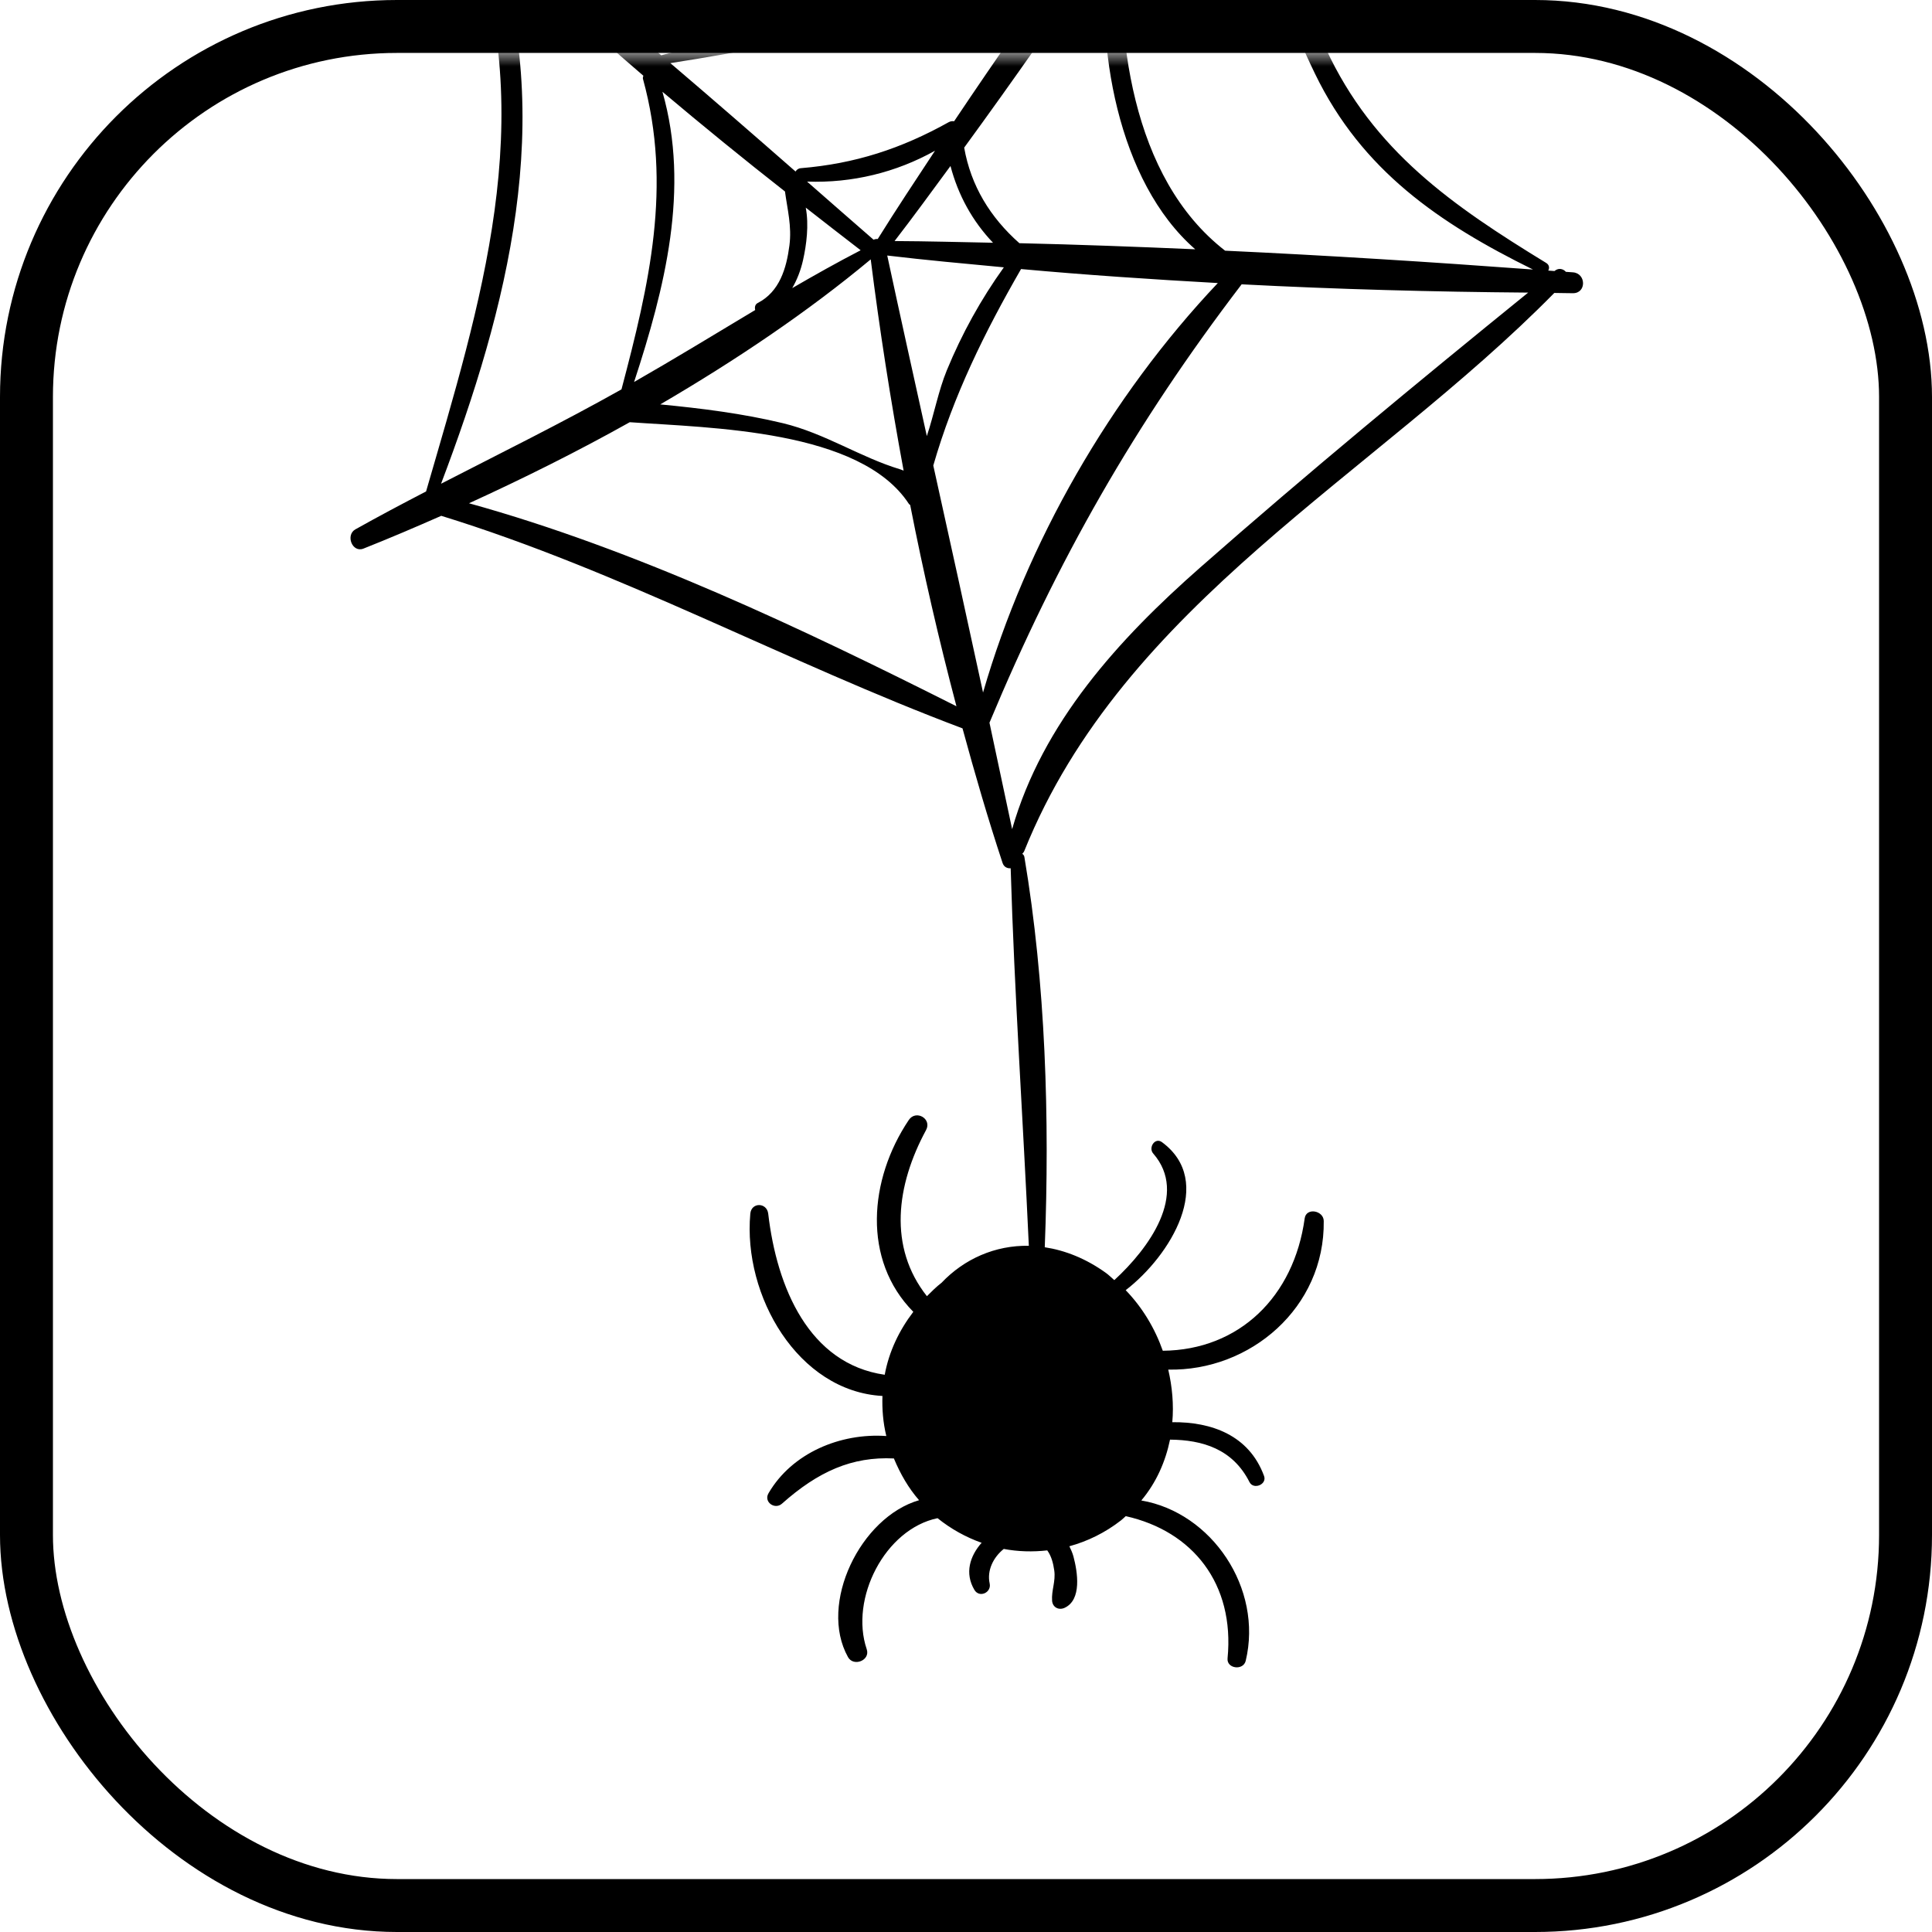 <?xml version="1.0" encoding="UTF-8"?>
<svg width="73px" height="73px" viewBox="0 0 73 73" version="1.1" xmlns="http://www.w3.org/2000/svg" xmlns:xlink="http://www.w3.org/1999/xlink">
    <!-- Generator: Sketch 51.3 (57544) - http://www.bohemiancoding.com/sketch -->
    <title>fundamentals/javascript/web-animations</title>
    <desc>Created with Sketch.</desc>
    <defs>
        <rect id="path-1" x="0" y="0" width="69" height="69" rx="14"></rect>
    </defs>
    <g id="fundamentals/javascript/web-animations" stroke="none" stroke-width="1" fill="none" fill-rule="evenodd">
        <g id="container" transform="translate(2, 2)">
            <mask id="mask-2" fill="white">
                <use xlink:href="#path-1"></use>
            </mask>
            <rect stroke="#000000" stroke-width="2" x="-1" y="-1" width="71" height="71" rx="14"></rect>
            <g id="spider" mask="url(#mask-2)" fill="#000000" fill-rule="nonzero">
                <g transform="translate(11, -12)" id="Shape">
                    <path d="M46.434,20.29 C46.345,20.283 46.256,20.277 46.166,20.271 C46.07,20.16 45.896,20.111 45.745,20.233 C45.742,20.235 45.739,20.238 45.736,20.241 C45.657,20.235 45.578,20.23 45.5,20.224 C45.551,20.131 45.543,20.008 45.421,19.934 C41.894,17.776 38.892,15.714 37.099,11.841 C35.466,8.315 34.57,4.51 33.727,0.737 C33.768,0.677 33.809,0.617 33.85,0.557 C34.131,0.148 33.469,-0.23 33.187,0.17 C33.174,0.188 33.161,0.207 33.148,0.225 C33.092,0.22 33.033,0.224 32.971,0.252 C24.27,4.309 14.428,3.458 5.609,6.933 C5.546,6.886 5.486,6.835 5.424,6.788 C5.341,6.726 5.26,6.753 5.198,6.807 C4.945,6.718 4.613,6.894 4.729,7.213 C7.387,14.533 5.165,21.437 3.099,28.569 C2.203,29.034 1.31,29.507 0.429,30.001 C0.047,30.215 0.308,30.898 0.735,30.728 C1.703,30.344 2.686,29.925 3.673,29.49 C10.45,31.579 16.735,35.028 23.368,37.521 C23.835,39.237 24.331,40.94 24.882,42.607 C24.935,42.766 25.064,42.815 25.188,42.808 C25.329,47.557 25.658,52.323 25.874,57.072 C24.603,57.048 23.432,57.567 22.576,58.469 C22.376,58.622 22.2,58.8 22.023,58.976 C20.557,57.123 20.862,54.786 21.99,52.701 C22.223,52.27 21.606,51.917 21.337,52.32 C19.831,54.568 19.574,57.606 21.509,59.567 C20.978,60.263 20.59,61.065 20.429,61.945 C17.569,61.534 16.353,58.654 16.027,55.859 C15.976,55.43 15.39,55.419 15.35,55.859 C15.07,58.955 17.148,62.57 20.343,62.746 C20.326,63.241 20.365,63.747 20.489,64.26 C18.753,64.138 16.923,64.9 16.037,66.424 C15.847,66.751 16.276,67.056 16.546,66.816 C17.922,65.592 19.199,65.031 20.775,65.107 C21.02,65.695 21.331,66.233 21.727,66.685 C19.515,67.323 17.916,70.598 19.042,72.614 C19.252,72.989 19.892,72.738 19.749,72.316 C19.099,70.406 20.437,67.776 22.425,67.364 C22.927,67.768 23.491,68.082 24.09,68.294 C23.647,68.794 23.442,69.442 23.818,70.074 C24.005,70.388 24.469,70.176 24.394,69.831 C24.286,69.335 24.535,68.839 24.927,68.526 C25.465,68.628 26.018,68.643 26.57,68.581 C26.723,68.79 26.795,69.057 26.835,69.34 C26.893,69.752 26.725,70.09 26.753,70.482 C26.771,70.732 27.002,70.853 27.224,70.752 C27.887,70.448 27.713,69.389 27.561,68.815 C27.524,68.675 27.465,68.549 27.406,68.425 C28.086,68.239 28.749,67.92 29.359,67.445 C29.423,67.396 29.475,67.339 29.536,67.287 C32.064,67.854 33.658,69.837 33.383,72.66 C33.344,73.054 33.978,73.132 34.069,72.753 C34.724,70.015 32.789,67.151 30.124,66.695 C30.691,66.02 31.037,65.228 31.209,64.396 C32.431,64.407 33.578,64.745 34.212,66.001 C34.364,66.301 34.881,66.092 34.762,65.769 C34.196,64.226 32.769,63.721 31.295,63.737 C31.354,63.077 31.293,62.404 31.142,61.75 C34.236,61.814 37.061,59.413 37.017,56.133 C37.012,55.738 36.355,55.613 36.297,56.036 C35.892,58.99 33.826,61.011 30.936,61.038 C30.636,60.189 30.164,59.4 29.534,58.749 C31.237,57.437 32.922,54.64 30.903,53.155 C30.64,52.962 30.381,53.364 30.573,53.584 C31.909,55.115 30.411,57.17 29.104,58.369 C28.998,58.279 28.902,58.18 28.789,58.098 C28.024,57.548 27.24,57.244 26.476,57.127 C26.665,52.272 26.51,47.152 25.705,42.375 C25.695,42.319 25.66,42.289 25.627,42.258 C25.655,42.229 25.684,42.2 25.702,42.155 C29.464,32.803 38.909,28.002 45.729,21.069 C45.963,21.07 46.2,21.079 46.434,21.079 C46.948,21.08 46.935,20.328 46.434,20.29 Z M32.456,1.196 C31.258,2.884 30.054,4.571 28.847,6.262 C28.763,6.221 28.662,6.214 28.552,6.277 C23.274,9.311 17.794,10.57 11.984,12.089 C9.982,10.388 7.952,8.727 5.879,7.145 C14.705,5.091 24.112,4.875 32.456,1.196 Z M32.161,19.419 C29.945,19.323 27.728,19.24 25.517,19.189 C24.414,18.213 23.685,17.02 23.431,15.578 C25.28,13.048 27.073,10.468 28.848,7.878 C28.368,11.699 29.224,16.858 32.161,19.419 Z M12.03,13.468 C13.554,14.752 15.099,16.012 16.66,17.235 C16.752,17.918 16.922,18.547 16.828,19.274 C16.717,20.134 16.458,21.023 15.632,21.448 C15.526,21.502 15.51,21.614 15.535,21.714 C14.011,22.627 12.496,23.554 10.959,24.433 C12.119,20.889 13.078,17.126 12.03,13.468 Z M17.445,17.845 C18.137,18.383 18.83,18.928 19.52,19.456 C18.646,19.908 17.787,20.391 16.934,20.886 C17.118,20.568 17.256,20.214 17.343,19.826 C17.471,19.257 17.57,18.502 17.445,17.845 Z M17.495,16.861 C19.188,16.923 20.857,16.519 22.329,15.695 C21.599,16.802 20.864,17.908 20.165,19.031 C20.107,19.026 20.059,19.036 20.007,19.057 C19.17,18.33 18.333,17.595 17.495,16.861 Z M22.914,16.272 C23.202,17.369 23.74,18.353 24.521,19.172 C23.28,19.148 22.037,19.114 20.801,19.108 C21.521,18.177 22.214,17.221 22.914,16.272 Z M22.846,14.617 C21.049,15.619 19.31,16.185 17.258,16.355 C17.159,16.363 17.099,16.417 17.06,16.481 C15.494,15.109 13.918,13.739 12.329,12.385 C17.735,11.552 23.374,10.243 28.073,7.346 C26.371,9.739 24.682,12.145 23.051,14.582 C22.985,14.573 22.916,14.578 22.846,14.617 Z M19.9,19.8 C20.233,22.444 20.649,25.116 21.143,27.783 C21.099,27.766 21.071,27.751 21.016,27.734 C19.509,27.282 18.18,26.375 16.577,25.989 C15.057,25.624 13.503,25.43 11.948,25.28 C14.792,23.619 17.513,21.789 19.9,19.8 Z M20.524,19.655 C21.982,19.829 23.457,19.962 24.93,20.101 C24.061,21.313 23.347,22.604 22.774,23.995 C22.463,24.75 22.292,25.662 22.02,26.477 C21.519,24.203 21.012,21.93 20.524,19.655 Z M3.665,28.278 C6.178,21.65 8.039,14.438 5.606,7.562 C7.41,9.4 9.325,11.163 11.309,12.861 C11.303,12.901 11.281,12.932 11.294,12.98 C12.41,17.033 11.526,20.762 10.483,24.711 C10.475,24.716 10.466,24.721 10.458,24.726 C8.229,25.979 5.937,27.109 3.665,28.278 Z M4.721,29.016 C6.753,28.088 8.798,27.072 10.795,25.953 C13.861,26.172 19.511,26.229 21.344,29.042 C21.356,29.06 21.376,29.067 21.391,29.081 C21.891,31.637 22.477,34.179 23.139,36.686 C17.316,33.755 11.011,30.757 4.721,29.016 Z M22.264,27.589 C23.024,24.951 24.198,22.564 25.58,20.166 C28.048,20.391 30.531,20.556 33.015,20.695 C28.964,24.977 25.783,30.496 24.144,36.167 C23.525,33.307 22.897,30.448 22.264,27.589 Z M32.356,31.437 C29.266,34.153 26.389,37.315 25.243,41.329 C24.96,39.988 24.675,38.647 24.387,37.307 C26.952,31.162 29.884,26.021 33.915,20.743 C37.536,20.931 41.152,21.027 44.741,21.056 C40.568,24.441 36.383,27.896 32.356,31.437 Z M33.29,19.472 C29.726,16.709 29.121,11.252 29.433,7.022 C30.742,5.106 32.045,3.19 33.353,1.284 C33.877,5.231 34.954,9.217 36.692,12.796 C38.462,16.442 41.381,18.438 44.923,20.184 C41.066,19.899 37.182,19.653 33.29,19.472 Z"></path>
                </g>
            </g>
        </g>
    </g>
</svg>